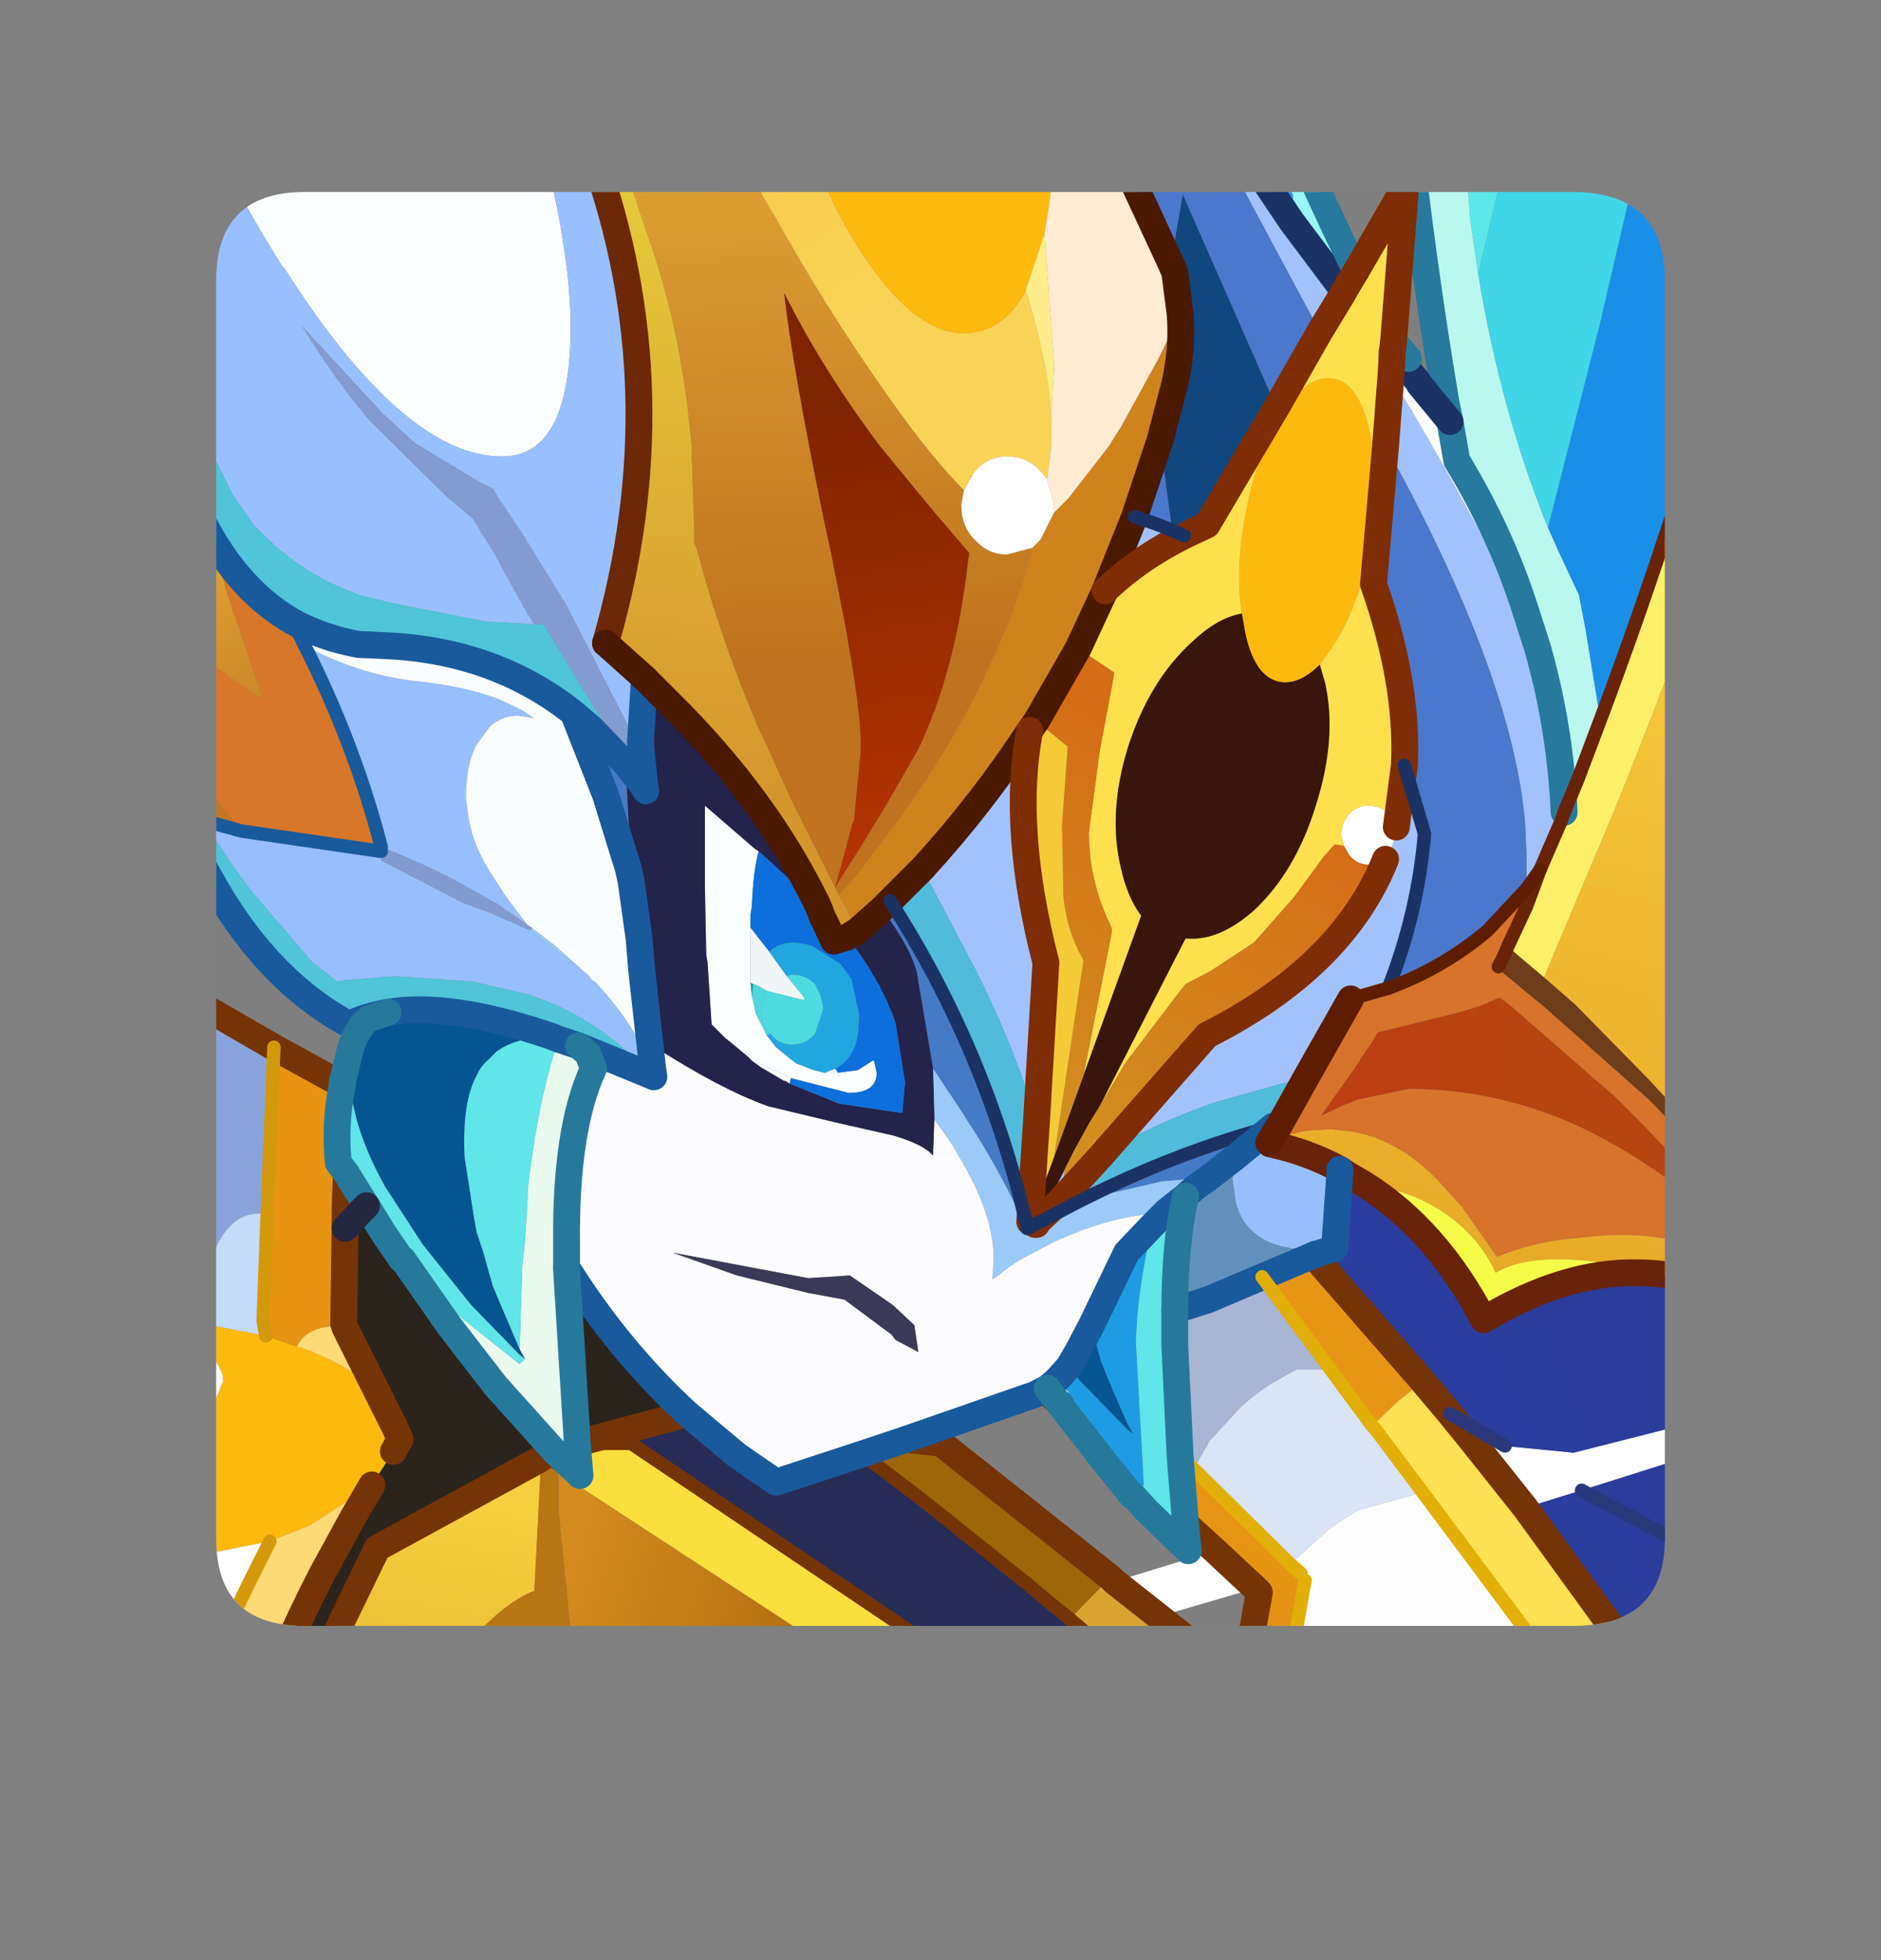 <?xml version="1.0" encoding="UTF-8" standalone="no"?>
<svg xmlns:ffdec="https://www.free-decompiler.com/flash" xmlns:xlink="http://www.w3.org/1999/xlink" ffdec:objectType="frame" height="73.0px" width="70.05px" xmlns="http://www.w3.org/2000/svg">
  <rect width="100%" height="100%" fill="#808080" stroke="none"/>
  <g transform="matrix(1.0, 0.0, 0.0, 1.0, 8.05, 7.15)">
    <clipPath id="clipPath0" transform="matrix(1.0, 0.0, 0.0, 1.0, 0.0, 0.0)">
      <path d="M50.5 0.0 Q53.95 0.0 53.95 3.3 L53.95 50.15 Q53.95 53.4 50.5 53.4 L3.3 53.4 Q0.0 53.4 0.0 50.15 L0.0 3.3 Q0.0 0.0 3.3 0.0 L50.5 0.0" fill="#000000" fill-rule="evenodd" stroke="none"/>
    </clipPath>
    <g clip-path="url(#clipPath0)">
      <use ffdec:characterId="2" height="73.0" transform="matrix(1.0, 0.0, 0.0, 1.0, -8.05, -7.15)" width="70.05" xlink:href="#shape1"/>
    </g>
    <use ffdec:characterId="3" height="53.4" transform="matrix(1.0, 0.0, 0.0, 1.0, 0.0, 0.0)" width="53.95" xlink:href="#shape2"/>
  </g>
  <defs>
    <g id="shape1" transform="matrix(1.0, 0.0, 0.0, 1.0, 8.05, 7.15)">
      <path d="M7.3 -6.65 L9.45 -6.65 10.95 -5.2 10.95 -5.15 9.2 -5.9 7.3 -6.65 M31.3 44.25 L31.75 43.75 32.15 44.25 33.95 46.1 34.15 46.25 33.95 45.9 33.4 44.65 32.95 43.55 32.6 42.3 32.6 42.2 33.9 39.5 34.85 38.5 Q34.4 40.6 34.3 41.95 L34.25 42.8 34.55 48.15 34.1 48.55 33.05 47.25 31.45 45.2 31.45 45.15 31.35 45.05 31.3 45.0 31.75 44.7 31.7 44.65 31.3 44.25 M-3.45 2.4 L-7.55 -5.85 -7.55 -6.65 -4.65 -6.65 -4.3 -5.1 -3.7 -2.0 -3.55 -0.9 -3.45 2.4" fill="#1d9de4" fill-rule="evenodd" stroke="none"/>
      <path d="M7.3 -6.65 L9.2 -5.9 10.95 -5.15 Q11.7 -3.65 12.35 -1.0 13.2 2.6 13.2 5.0 13.2 9.85 10.65 9.85 7.0 9.85 2.55 2.85 L2.45 2.75 Q-0.45 -1.9 -1.2 -4.7 L-1.45 -6.4 -1.4 -6.65 7.3 -6.65 M19.95 32.35 L19.85 32.25 19.8 32.2 19.2 31.7 18.95 31.5 18.45 31.0 18.3 28.7 18.25 28.4 18.2 25.85 18.2 24.1 18.2 22.85 20.05 24.45 20.2 24.55 Q20.0 25.3 19.95 26.6 L19.9 26.9 19.9 27.4 19.9 28.0 19.9 29.05 19.9 29.45 19.95 29.95 20.0 30.15 20.1 30.6 20.5 31.4 20.85 31.85 21.6 32.45 22.25 32.7 22.65 32.8 23.15 32.8 23.9 32.7 24.45 32.35 24.5 32.35 24.6 32.8 Q24.6 33.55 23.55 33.55 L21.4 33.0 20.35 32.5 20.1 32.4 19.95 32.35" fill="#fcffff" fill-rule="evenodd" stroke="none"/>
      <path d="M10.25 -6.65 L11.95 -6.65 12.5 -5.9 12.6 -4.95 12.6 -4.8 12.85 -4.35 12.25 -4.6 11.9 -4.75 11.4 -5.4 10.25 -6.65 M-7.55 -2.15 L-7.55 -5.85 -3.45 2.4 Q-3.2 4.65 -2.55 6.7 L-2.55 6.75 -2.6 6.65 -6.5 -0.25 -7.55 -2.15" fill="#baf7ef" fill-rule="evenodd" stroke="none"/>
      <path d="M12.5 -5.9 L12.4 -6.65 12.9 -6.65 12.7 -5.6 12.6 -4.95 12.5 -5.9" fill="#98f6f8" fill-rule="evenodd" stroke="none"/>
      <path d="M12.9 -6.65 L14.35 -6.65 14.3 -5.8 Q14.3 -4.75 14.65 -3.15 15.1 -1.2 16.05 1.55 17.35 5.2 17.7 9.4 L17.8 12.4 17.8 12.7 17.8 13.05 17.9 13.3 Q18.8 16.7 20.15 19.85 L21.45 22.7 23.05 25.9 23.2 26.2 23.9 27.5 23.5 27.75 23.0 27.9 22.7 27.25 22.55 26.95 22.5 26.8 22.4 26.55 Q20.45 22.55 16.85 19.0 L15.95 18.1 14.5 16.8 Q17.2 7.45 14.05 -1.35 L13.7 -2.3 12.85 -4.35 12.6 -4.8 12.6 -4.95 12.7 -5.6 12.9 -6.65" fill="url(#gradient0)" fill-rule="evenodd" stroke="none"/>
      <path d="M14.35 -6.65 L17.7 -6.65 18.35 -4.5 Q19.45 -1.25 20.8 0.9 22.65 4.2 24.6 7.0 26.35 9.55 27.65 10.9 L27.85 11.1 27.75 11.65 Q27.75 12.45 28.25 12.95 28.75 13.5 29.45 13.5 L30.4 13.25 Q29.8 15.6 28.7 17.85 27.55 20.4 25.4 23.4 L24.15 25.05 23.85 25.45 23.2 26.2 23.05 25.9 21.45 22.7 20.15 19.85 Q18.8 16.7 17.9 13.3 L17.8 13.05 17.8 12.7 17.8 12.4 17.7 9.4 Q17.35 5.2 16.05 1.55 15.1 -1.2 14.65 -3.15 14.3 -4.75 14.3 -5.8 L14.35 -6.65 M23.05 25.9 L23.55 25.1 24.0 24.4 25.0 22.75 26.15 20.75 Q27.55 17.8 28.0 13.75 L28.05 13.45 26.6 11.75 24.75 9.5 Q22.6 6.65 21.15 3.75 21.45 6.45 22.65 12.3 L22.9 13.45 23.4 16.0 Q24.0 19.3 24.0 20.45 L24.0 20.85 23.75 23.4 23.7 23.5 23.35 24.8 23.05 25.9" fill="url(#gradient1)" fill-rule="evenodd" stroke="none"/>
      <path d="M11.9 -4.75 L12.25 -4.6 12.85 -4.35 13.7 -2.3 14.05 -1.35 Q17.2 7.45 14.5 16.8 L15.95 18.1 15.8 20.5 15.85 21.05 15.3 19.8 13.05 15.4 11.45 12.8 10.65 11.6 10.6 11.55 10.3 11.05 9.8 10.8 7.4 9.35 6.2 8.25 3.2 5.0 Q4.5 7.1 5.75 8.55 L8.65 11.4 9.55 12.15 10.35 13.45 11.45 15.45 11.85 16.1 10.05 16.0 6.5 15.3 5.7 15.1 5.3 15.0 4.8 14.8 Q3.1 14.1 1.8 12.8 L1.4 12.4 0.6 11.25 -0.35 9.3 -0.65 8.25 -0.65 8.15 -0.8 7.6 -0.9 7.3 -1.95 3.25 -3.05 -1.0 -3.25 -2.0 -3.75 -4.1 -4.05 -5.2 -4.5 -6.65 -1.45 -6.65 -1.45 -6.4 -1.2 -4.7 Q-0.45 -1.9 2.45 2.75 L2.55 2.85 Q7.0 9.85 10.65 9.85 13.2 9.85 13.2 5.0 13.2 2.6 12.35 -1.0 11.7 -3.65 10.95 -5.15 L11.05 -5.1 11.75 -4.8 11.9 -4.75" fill="#99c1ff" fill-rule="evenodd" stroke="none"/>
      <path d="M10.95 -5.2 L9.45 -6.65 10.25 -6.65 11.4 -5.4 11.05 -5.1 10.95 -5.2" fill="#43d8e6" fill-rule="evenodd" stroke="none"/>
      <path d="M17.7 -6.65 L20.9 -6.65 21.2 -5.0 Q22.2 -0.35 24.3 2.65 26.4 5.65 28.35 5.2 29.5 4.95 30.15 3.65 31.05 6.6 31.1 8.5 L31.1 9.45 30.95 10.7 30.7 10.4 Q30.2 9.85 29.45 9.85 28.75 9.85 28.25 10.4 L27.85 11.1 27.65 10.9 Q26.35 9.55 24.6 7.0 22.65 4.2 20.8 0.9 19.45 -1.25 18.35 -4.5 L17.7 -6.65" fill="url(#gradient2)" fill-rule="evenodd" stroke="none"/>
      <path d="M20.9 -6.65 L30.7 -6.65 Q31.55 -2.25 30.9 1.2 L30.85 1.55 30.15 3.65 Q29.5 4.95 28.35 5.2 26.4 5.65 24.3 2.65 22.2 -0.35 21.2 -5.0 L20.9 -6.65 M61.5 9.0 L61.5 29.2 61.3 28.9 Q59.2 25.9 58.2 21.25 57.2 16.6 57.85 13.0 58.45 9.8 60.05 9.1 L60.45 8.95 61.5 9.0 M-7.55 51.3 L-7.55 42.25 -6.85 42.15 -4.8 42.0 -2.45 42.0 -0.45 42.15 1.85 42.6 3.0 43.0 3.2 43.05 Q5.1 43.75 6.0 44.7 L6.65 46.0 6.65 46.2 6.6 46.9 5.8 48.15 3.5 49.65 2.0 50.25 -3.05 51.25 -4.4 51.3 -4.6 51.3 -7.1 51.3 -7.55 51.3 M38.2 15.7 Q37.95 14.15 38.3 12.2 38.7 9.85 39.65 8.3 40.6 6.8 41.6 6.95 42.55 7.1 42.95 8.9 43.4 10.65 43.0 13.0 42.6 15.35 41.6 16.9 L41.1 17.6 Q40.35 18.35 39.65 18.25 38.65 18.1 38.3 16.3 L38.2 15.7 M0.25 44.1 L0.2 43.95 0.05 43.65 -0.05 43.5 Q-0.35 43.2 -0.8 43.2 -1.2 43.2 -1.5 43.5 L-1.6 43.7 -1.8 44.3 -1.5 45.05 -0.8 45.35 -0.6 45.35 Q-0.3 45.3 -0.05 45.05 L0.25 44.3 0.25 44.1" fill="#ffba0e" fill-rule="evenodd" stroke="none"/>
      <path d="M31.95 -5.1 L32.0 -6.65 33.35 -6.65 33.3 -2.1 31.95 -5.1 M36.9 -6.65 L38.15 -6.65 38.5 -5.8 Q40.95 -0.05 42.45 2.95 L42.0 3.7 41.55 3.1 40.05 1.1 40.1 0.55 40.1 0.5 40.1 0.1 39.95 -0.15 36.9 -6.65 M43.85 5.55 L44.4 6.2 44.15 6.35 43.8 5.95 43.85 5.55" fill="#9bf6f7" fill-rule="evenodd" stroke="none"/>
      <path d="M30.7 -6.65 L31.2 -6.65 31.95 -5.1 33.3 -2.1 33.95 -0.8 35.55 2.65 35.7 3.0 35.9 4.55 35.1 6.2 33.7 8.75 33.35 9.3 33.3 9.4 31.75 11.4 31.2 11.95 31.2 11.65 30.95 10.7 31.1 9.45 31.1 8.5 31.2 6.45 30.85 1.55 30.9 1.2 Q31.55 -2.25 30.7 -6.65" fill="#ffecd3" fill-rule="evenodd" stroke="none"/>
      <path d="M33.35 -6.65 L36.9 -6.65 39.95 -0.15 40.1 0.1 40.1 0.5 40.1 0.55 40.05 1.1 36.15 -4.7 35.9 -4.5 Q34.55 -3.3 33.95 -0.8 L33.3 -2.1 33.35 -6.65" fill="#3494ed" fill-rule="evenodd" stroke="none"/>
      <path d="M35.9 -4.5 L36.15 -4.7 40.05 1.1 41.55 3.1 41.95 3.8 41.1 5.2 35.9 -4.5 M43.55 9.45 L43.75 6.85 43.9 7.15 44.5 8.1 Q47.55 13.3 49.2 16.95 50.05 19.9 50.2 23.1 L50.1 23.4 49.6 24.55 49.3 25.25 48.8 25.95 48.8 24.7 48.75 23.55 Q48.3 18.05 43.55 9.45 M43.95 23.65 L44.25 21.35 45.0 23.9 Q44.75 26.85 43.65 29.65 L42.25 30.05 40.55 33.05 39.7 33.2 37.2 33.9 Q34.75 34.75 32.95 35.9 L36.9 31.4 Q41.95 28.85 43.55 24.85 L43.65 24.7 43.95 23.95 43.95 23.65 M31.25 37.1 L31.6 36.4 31.55 36.85 31.25 37.1 M35.6 12.6 L36.05 12.8 Q34.35 13.65 33.1 14.85 L34.2 12.1 Q34.9 12.3 35.6 12.6 M30.3 20.05 Q29.6 23.65 30.9 28.7 L30.55 34.6 Q29.7 31.75 28.25 28.9 L26.3 25.2 Q28.5 22.8 30.3 20.05" fill="#a3c3ff" fill-rule="evenodd" stroke="none"/>
      <path d="M33.95 -0.8 Q34.55 -3.3 35.9 -4.5 L41.1 5.2 39.5 8.0 39.3 7.6 36.0 0.1 35.55 2.65 33.95 -0.8 M43.55 9.45 Q48.3 18.05 48.75 23.55 L48.8 24.7 48.8 25.95 47.35 27.5 Q45.7 28.9 43.65 29.65 44.75 26.85 45.0 23.9 L44.25 21.35 Q44.4 18.3 43.1 14.6 L43.55 9.45 M34.2 12.1 L35.15 9.25 35.6 12.6 Q34.9 12.3 34.2 12.1" fill="#4b78cd" fill-rule="evenodd" stroke="none"/>
      <path d="M45.95 8.55 L45.8 7.85 Q44.9 2.5 44.3 -3.05 L44.1 -4.7 44.1 -4.75 44.15 -4.75 45.05 -6.65 46.15 -6.65 46.7 1.0 47.0 3.05 Q47.85 8.2 49.6 12.5 L50.0 13.4 50.75 15.0 51.0 16.3 51.55 19.65 50.7 21.9 50.2 23.1 Q50.05 19.9 49.2 16.95 L48.8 15.7 Q47.85 12.7 46.2 10.0 L45.95 8.55 M50.95 -6.65 L52.7 -6.65 Q55.95 -0.9 59.45 4.1 L57.25 1.65 56.85 3.25 53.3 -2.7 50.95 -6.65" fill="#bbf8f0" fill-rule="evenodd" stroke="none"/>
      <path d="M44.1 -4.75 L43.95 -6.65 45.05 -6.65 44.15 -4.75 44.1 -4.75" fill="#f3fef8" fill-rule="evenodd" stroke="none"/>
      <path d="M46.15 -6.65 L49.3 -6.65 47.0 3.05 46.7 1.0 46.15 -6.65" fill="#5ce8e9" fill-rule="evenodd" stroke="none"/>
      <path d="M49.3 -6.65 L50.95 -6.65 53.3 -2.7 51.55 4.85 49.6 12.5 Q47.85 8.2 47.0 3.05 L49.3 -6.65" fill="#40d7e8" fill-rule="evenodd" stroke="none"/>
      <path d="M6.4 30.55 Q5.55 30.7 4.95 31.0 0.95 28.85 -1.4 23.1 L-0.8 23.3 -0.5 23.4 0.6 25.05 1.25 25.95 3.3 28.35 3.55 28.65 4.5 29.4 4.8 29.35 6.65 29.2 9.55 29.4 11.7 29.9 12.35 30.15 Q14.45 31.0 16.3 32.95 L13.5 31.8 12.75 31.55 12.5 31.45 Q8.7 30.15 6.4 30.55 M-3.05 -1.0 L-1.95 3.25 -0.9 7.3 -0.8 7.6 -0.65 8.15 -0.65 8.25 -0.35 9.3 0.6 11.25 1.4 12.4 1.8 12.8 Q3.1 14.1 4.8 14.8 L5.3 15.0 5.7 15.1 6.5 15.3 10.05 16.0 11.85 16.1 12.2 16.1 12.25 16.2 15.25 21.1 15.35 21.25 15.85 22.05 15.25 21.3 13.95 19.95 13.3 19.4 Q10.4 17.1 6.4 16.9 L5.3 16.85 Q3.95 16.6 2.85 16.0 0.6 14.7 -0.75 11.75 L-1.2 10.7 -1.65 9.4 -1.8 8.9 -1.85 8.65 -1.95 8.3 -2.0 8.2 -2.55 6.75 -2.55 6.7 Q-3.2 4.65 -3.45 2.4 L-3.55 -0.9 -3.05 -1.0" fill="#50c5d9" fill-rule="evenodd" stroke="none"/>
      <path d="M-2.6 6.65 L-2.55 6.75 -2.0 8.2 -2.55 7.85 Q-3.15 7.5 -3.7 7.25 L-7.55 5.25 -7.55 3.15 -2.6 6.65" fill="#feefc6" fill-rule="evenodd" stroke="none"/>
      <path d="M2.85 16.0 L3.3 16.9 Q5.15 20.55 6.15 24.4 5.7 24.5 6.1 24.55 L0.95 23.8 -4.05 17.65 -6.7 13.5 -7.55 12.1 -7.55 11.4 -6.15 12.65 -4.45 14.1 Q-0.75 17.3 1.75 18.9 L0.35 14.8 0.3 14.55 -0.75 11.75 Q0.6 14.7 2.85 16.0 M-1.65 9.4 L-1.2 10.7 -2.0 9.1 -1.65 9.4" fill="#d97629" fill-rule="evenodd" stroke="none"/>
      <path d="M-0.75 11.75 L0.3 14.55 0.35 14.8 1.75 18.9 Q-0.75 17.3 -4.45 14.1 L-6.15 12.65 -7.55 11.4 -7.55 5.25 -3.7 7.25 Q-3.15 7.5 -2.55 7.85 L-2.0 8.2 -1.95 8.3 -1.85 8.65 -1.8 8.9 -1.65 9.4 -2.0 9.1 -1.2 10.7 -0.75 11.75 M-7.55 12.1 L-6.7 13.5 -4.05 17.65 0.95 23.8 -0.5 23.4 -0.6 23.2 Q-0.8 22.9 -1.2 22.8 L-7.5 14.7 -7.55 14.65 -7.55 12.1" fill="url(#gradient3)" fill-rule="evenodd" stroke="none"/>
      <path d="M51.2 65.35 L48.5 65.35 49.1 61.7 49.2 61.1 50.05 61.5 51.8 62.2 51.3 64.8 51.2 65.35 M-7.55 30.3 L-7.55 23.05 -6.95 23.9 -6.9 24.15 -6.9 24.2 -5.75 30.35 Q-6.15 30.0 -6.7 30.0 -7.2 30.0 -7.55 30.3 M38.95 40.4 L40.85 39.6 44.9 44.25 44.5 44.65 44.05 45.0 43.05 45.95 41.5 43.85 38.95 40.4 M36.4 47.55 L40.0 51.1 40.4 51.45 40.45 51.5 40.55 51.7 39.65 56.85 39.45 56.5 39.15 56.25 38.2 55.5 38.35 54.7 38.45 54.35 38.85 52.15 38.7 52.0 37.2 50.6 36.1 49.6 35.9 47.1 36.4 47.55 M30.85 44.6 L30.95 44.55 31.3 45.0 31.35 45.05 31.45 45.15 30.85 44.6" fill="url(#gradient4)" fill-rule="evenodd" stroke="none"/>
      <path d="M1.0 65.35 L-2.8 65.35 -3.05 64.7 -4.05 62.1 -2.25 62.55 -1.35 62.65 -0.1 62.45 1.0 65.35 M-4.9 65.35 L-7.55 65.35 -7.55 60.7 -6.6 61.1 -5.25 64.55 -4.9 65.35 M-7.55 38.15 L-7.55 35.6 -6.3 33.0 Q-5.95 32.9 -5.65 32.6 -5.25 32.15 -5.25 31.5 -5.25 30.9 -5.65 30.45 L-5.75 30.35 -6.9 24.2 -6.9 24.15 -6.95 23.9 -4.05 28.25 -3.5 28.6 -2.9 36.75 -3.55 36.15 Q-4.0 35.85 -4.7 35.85 -5.3 35.85 -6.0 36.3 L-6.3 36.5 -6.55 36.65 -6.65 36.7 -7.0 37.0 -7.55 38.15 M-1.05 30.0 L2.15 31.85 1.9 38.1 1.85 38.1 1.7 38.1 1.65 38.05 1.55 38.05 Q0.1 38.05 -0.55 40.95 L-1.05 30.0" fill="#8aa5de" fill-rule="evenodd" stroke="none"/>
      <path d="M4.2 65.35 L1.0 65.35 -0.1 62.45 -0.3 61.95 0.4 62.3 0.45 62.35 0.65 62.4 1.55 62.8 2.2 63.05 2.7 63.15 4.15 65.25 4.2 65.35 M-2.8 65.35 L-4.9 65.35 -5.25 64.55 Q-4.6 64.95 -3.85 64.95 L-3.65 64.95 -3.55 64.95 -3.2 64.8 -3.05 64.7 -2.8 65.35 M-3.5 28.6 L-1.05 30.0 -0.55 40.95 -0.45 42.15 -2.45 42.0 -2.9 36.75 -3.5 28.6 M2.15 31.85 L4.7 33.25 Q4.4 34.7 4.55 36.15 L4.85 36.55 4.8 37.85 4.8 38.6 4.75 42.15 4.4 42.25 Q3.4 42.25 3.0 43.0 L1.85 42.6 1.75 42.05 1.9 38.1 2.15 31.85" fill="#e89513" fill-rule="evenodd" stroke="none"/>
      <path d="M61.5 40.8 L61.5 44.3 60.75 43.8 Q60.25 43.3 60.25 42.5 60.25 41.75 60.75 41.25 L61.5 40.8 M42.15 65.35 L41.95 65.35 42.05 65.2 42.15 65.35 M28.05 65.35 L26.2 65.35 26.1 64.6 28.05 65.35 M-7.55 52.05 L-7.55 51.3 -7.1 51.3 -7.55 52.05 M-7.55 42.25 L-7.55 41.9 -6.85 42.15 -7.55 42.25 M-7.55 32.75 L-7.55 30.3 Q-7.2 30.0 -6.7 30.0 -6.15 30.0 -5.75 30.35 L-5.65 30.45 Q-5.25 30.9 -5.25 31.5 -5.25 32.15 -5.65 32.6 -5.95 32.9 -6.3 33.0 L-6.7 33.05 Q-7.2 33.05 -7.55 32.75 M30.4 13.25 L29.45 13.5 Q28.75 13.5 28.25 12.95 27.75 12.45 27.75 11.65 L27.85 11.1 28.25 10.4 Q28.75 9.85 29.45 9.85 30.2 9.85 30.7 10.4 L30.95 10.7 31.2 11.65 31.2 11.95 30.7 12.95 30.4 13.25 M60.4 44.45 L61.05 45.3 54.65 47.15 50.85 48.35 48.75 49.0 46.8 46.55 48.0 46.7 50.55 46.95 60.4 44.45 M42.0 24.35 L41.9 23.95 Q41.9 23.5 42.2 23.15 42.5 22.85 42.9 22.85 43.35 22.85 43.65 23.15 L43.95 23.65 43.95 23.95 43.65 24.7 43.55 24.85 42.9 25.05 Q42.5 25.05 42.2 24.7 L42.0 24.35 M30.15 44.9 L30.45 44.8 30.85 44.6 31.45 45.15 31.45 45.2 30.15 44.9 M5.4 37.95 L4.8 38.6 4.8 37.85 5.4 37.95 M0.25 44.1 L0.25 44.3 -0.05 45.05 Q-0.3 45.3 -0.6 45.35 L-0.8 45.35 -1.5 45.05 -1.8 44.3 -1.6 43.7 -1.5 43.5 Q-1.2 43.2 -0.8 43.2 -0.35 43.2 -0.05 43.5 L0.05 43.65 0.2 43.95 0.25 44.1 M38.7 52.0 L35.1 53.05 33.45 51.75 37.2 50.6 38.7 52.0 M2.0 50.25 L1.25 51.75 -0.8 55.95 -1.35 57.1 -1.35 57.2 -5.55 55.1 -3.05 51.25 2.0 50.25" fill="#ffffff" fill-rule="evenodd" stroke="none"/>
      <path d="M-7.55 58.7 L-7.55 52.05 -7.1 51.3 -4.6 51.3 -6.4 53.95 -6.45 54.65 -6.55 55.45 -4.05 62.1 -3.05 64.7 -3.2 64.8 -3.55 64.95 -3.65 64.95 -3.85 64.95 Q-4.6 64.95 -5.25 64.55 L-6.6 61.1 -7.55 58.7 M-7.55 35.6 L-7.55 32.75 Q-7.2 33.05 -6.7 33.05 L-6.3 33.0 -7.55 35.6 M4.8 42.3 L6.0 44.7 Q5.1 43.75 3.2 43.05 L3.0 43.0 Q3.4 42.25 4.4 42.25 L4.8 42.3 M6.65 46.0 L6.85 46.45 6.6 46.9 6.65 46.2 6.65 46.0 M5.8 48.15 L5.1 49.35 3.95 51.45 Q2.35 54.55 1.35 57.45 L1.35 57.95 1.45 60.85 1.8 61.55 1.9 61.8 2.05 62.05 2.7 63.15 2.2 63.05 1.55 62.8 0.65 62.4 0.45 62.35 0.4 62.3 -0.3 61.95 -1.15 59.65 -1.35 57.2 -1.35 57.1 -0.8 55.95 1.25 51.75 2.0 50.25 3.5 49.65 5.8 48.15" fill="#ffdb76" fill-rule="evenodd" stroke="none"/>
      <path d="M-7.55 60.7 L-7.55 58.7 -6.6 61.1 -7.55 60.7 M-7.55 41.9 L-7.55 38.15 -7.0 37.0 -6.65 36.7 -6.55 36.65 -6.3 36.5 -6.0 36.3 Q-5.3 35.85 -4.7 35.85 -4.0 35.85 -3.55 36.15 L-2.9 36.75 -2.45 42.0 -4.8 42.0 -6.85 42.15 -7.55 41.9 M-0.55 40.95 Q0.1 38.05 1.55 38.05 L1.65 38.05 1.7 38.1 1.85 38.1 1.9 38.1 1.75 42.05 1.85 42.6 -0.45 42.15 -0.55 40.95 M-3.05 51.25 L-5.55 55.1 -1.35 57.2 -1.15 59.65 -0.3 61.95 -0.1 62.45 -1.35 62.65 -2.25 62.55 -4.05 62.1 -6.55 55.45 -6.2 54.8 -6.45 54.65 -6.4 53.95 -4.6 51.3 -4.4 51.3 -3.05 51.25" fill="#c5dcfa" fill-rule="evenodd" stroke="none"/>
      <path d="M-6.45 54.65 L-6.2 54.8 -6.55 55.45 -6.45 54.65" fill="url(#gradient5)" fill-rule="evenodd" stroke="none"/>
      <path d="M59.45 4.1 L61.5 6.5 61.5 9.0 60.45 8.95 60.05 9.1 58.55 4.95 58.3 5.75 58.2 6.1 Q55.4 14.85 52.0 23.2 L49.45 29.25 48.15 28.15 48.1 28.1 48.8 26.6 49.3 25.25 49.6 24.55 50.1 23.4 50.2 23.1 50.7 21.9 51.55 19.65 Q54.5 11.8 56.85 3.25 L57.25 1.65 59.45 4.1" fill="#fef168" fill-rule="evenodd" stroke="none"/>
      <path d="M61.5 29.2 L61.5 40.8 60.75 41.25 Q60.25 41.75 60.25 42.5 60.25 43.3 60.75 43.8 L61.5 44.3 61.5 46.0 61.45 45.9 61.05 45.3 60.4 44.45 Q57.05 40.25 52.9 40.25 51.8 39.75 49.9 39.75 48.5 39.75 47.65 40.25 47.0 38.85 45.7 38.0 44.45 37.15 42.75 36.95 L42.15 36.6 41.85 36.4 Q40.65 35.75 39.25 35.45 39.9 35.05 40.7 34.95 L41.5 34.9 41.95 34.95 Q43.8 35.1 45.45 36.75 L46.4 37.8 47.7 39.65 Q48.95 39.15 50.2 39.0 L51.2 38.9 Q53.9 38.6 56.2 39.7 58.4 40.7 60.25 42.95 L58.65 39.95 58.6 39.9 56.8 37.35 58.7 39.8 55.9 36.0 55.55 35.55 53.95 33.7 53.3 33.0 50.6 30.25 49.45 29.25 52.0 23.2 Q55.4 14.85 58.2 6.1 L58.3 5.75 58.55 4.95 60.05 9.1 Q58.45 9.8 57.85 13.0 57.2 16.6 58.2 21.25 59.2 25.9 61.3 28.9 L61.5 29.2" fill="url(#gradient6)" fill-rule="evenodd" stroke="none"/>
      <path d="M42.45 2.95 L44.3 -0.25 43.85 5.55 43.8 5.95 43.75 6.85 43.55 9.45 43.1 14.6 Q44.4 18.3 44.25 21.35 L43.95 23.65 43.65 23.15 Q43.35 22.85 42.9 22.85 42.5 22.85 42.2 23.15 41.9 23.5 41.9 23.95 L42.0 24.35 41.65 24.3 41.25 24.75 40.15 26.25 38.65 27.95 37.05 29.0 36.1 29.5 35.9 29.75 33.85 32.45 32.9 34.05 36.1 27.8 36.15 27.8 Q37.35 27.9 38.65 26.75 40.2 25.3 40.95 22.85 41.75 20.35 41.3 18.3 L41.1 17.6 41.6 16.9 Q42.6 15.35 43.0 13.0 43.4 10.65 42.95 8.9 42.55 7.1 41.6 6.95 40.6 6.8 39.65 8.3 38.7 9.85 38.3 12.2 37.95 14.15 38.2 15.7 37.3 15.85 36.35 16.75 34.75 18.2 33.95 20.7 33.2 23.15 33.7 25.2 33.95 26.3 34.45 26.95 L32.3 32.9 33.35 27.6 33.35 27.4 Q32.5 25.7 32.5 23.85 L32.9 20.85 33.45 17.9 32.1 17.0 33.1 14.85 Q34.35 13.65 36.05 12.8 L36.9 12.4 39.5 8.0 41.1 5.2 41.95 3.8 42.0 3.7 42.45 2.95" fill="#ffe14e" fill-rule="evenodd" stroke="none"/>
      <path d="M44.15 6.35 L44.2 6.4 44.75 7.05 44.8 7.15 45.95 8.55 46.2 10.0 Q47.85 12.7 48.8 15.7 L49.2 16.95 Q47.55 13.3 44.5 8.1 L43.9 7.15 43.75 6.85 43.8 5.95 44.15 6.35 M42.0 3.7 L41.95 3.8 41.55 3.1 42.0 3.7" fill="#feffff" fill-rule="evenodd" stroke="none"/>
      <path d="M51.55 19.65 L51.0 16.3 50.75 15.0 50.0 13.4 49.6 12.5 51.55 4.85 53.3 -2.7 56.85 3.25 Q54.5 11.8 51.55 19.65" fill="#1990e8" fill-rule="evenodd" stroke="none"/>
      <path d="M38.2 15.7 L38.3 16.3 Q38.65 18.1 39.65 18.25 40.35 18.35 41.1 17.6 L41.3 18.3 Q41.75 20.35 40.95 22.85 40.2 25.3 38.65 26.75 37.35 27.9 36.15 27.8 L36.1 27.8 32.9 34.05 32.5 34.7 31.95 35.7 31.6 36.4 31.25 37.1 30.55 38.45 30.5 38.45 30.3 38.35 31.2 35.95 32.3 32.9 34.45 26.95 Q33.95 26.3 33.7 25.2 33.2 23.15 33.95 20.7 34.75 18.2 36.35 16.75 37.3 15.85 38.2 15.7" fill="#3a150c" fill-rule="evenodd" stroke="none"/>
      <path d="M32.9 34.05 L33.85 32.45 35.9 29.75 36.1 29.5 37.05 29.0 38.65 27.95 40.15 26.25 41.25 24.75 41.65 24.3 42.0 24.35 42.2 24.7 Q42.5 25.05 42.9 25.05 L43.55 24.85 Q41.95 28.85 36.9 31.4 L32.95 35.9 31.35 37.65 31.55 36.85 31.6 36.4 31.95 35.7 32.5 34.7 32.9 34.05 M32.3 32.9 L31.2 35.95 32.3 28.6 Q31.7 27.6 31.55 26.25 L31.5 23.55 31.7 20.8 31.7 20.65 30.55 19.7 32.1 17.0 33.45 17.9 32.9 20.85 32.5 23.85 Q32.5 25.7 33.35 27.4 L33.35 27.6 32.3 32.9" fill="url(#gradient7)" fill-rule="evenodd" stroke="none"/>
      <path d="M49.45 29.25 L50.6 30.25 53.3 33.0 53.95 33.7 55.55 35.55 55.9 36.0 58.7 39.8 56.8 37.35 53.35 33.8 52.9 33.4 49.4 30.3 49.15 30.1 47.7 28.9 47.75 28.85 48.0 28.35 48.1 28.1 48.15 28.15 49.45 29.25" fill="#703d1a" fill-rule="evenodd" stroke="none"/>
      <path d="M56.8 37.35 L58.6 39.9 58.65 39.95 60.25 42.95 Q58.4 40.7 56.2 39.7 53.9 38.6 51.2 38.9 L50.2 39.0 Q48.95 39.15 47.7 39.65 L46.4 37.8 45.45 36.75 Q43.8 35.1 41.95 34.95 L41.5 34.9 40.7 34.95 Q39.9 35.05 39.25 35.45 L39.2 35.4 39.6 34.75 40.55 33.05 42.25 30.05 43.65 29.65 Q45.7 28.9 47.35 27.5 L48.8 25.95 49.3 25.25 48.8 26.6 48.1 28.1 48.0 28.35 47.75 28.85 47.7 28.9 49.15 30.1 49.4 30.3 52.9 33.4 53.35 33.8 56.8 37.35 M46.3 30.55 L43.25 31.3 43.05 31.65 42.25 32.85 41.25 34.25 41.15 34.4 42.0 34.0 42.5 33.8 44.4 33.4 Q47.65 33.4 50.65 34.75 53.5 36.05 56.8 38.95 55.0 36.55 52.1 33.7 L48.2 30.3 47.8 30.0 47.1 30.3 46.3 30.55" fill="url(#gradient8)" fill-rule="evenodd" stroke="none"/>
      <path d="M46.3 30.55 L47.1 30.3 47.8 30.0 48.2 30.3 52.1 33.7 Q55.0 36.55 56.8 38.95 53.5 36.05 50.65 34.75 47.65 33.4 44.4 33.4 L42.5 33.8 42.0 34.0 41.15 34.4 41.25 34.25 42.25 32.85 43.05 31.65 43.25 31.3 46.3 30.55" fill="url(#gradient9)" fill-rule="evenodd" stroke="none"/>
      <path d="M41.85 36.4 L42.15 36.6 41.85 36.5 41.85 36.4" fill="#2d5fd5" fill-rule="evenodd" stroke="none"/>
      <path d="M39.25 35.45 Q40.65 35.75 41.85 36.4 L41.85 36.5 41.65 39.35 41.45 39.4 40.9 39.4 40.65 39.4 Q38.3 39.3 37.95 37.5 L37.85 36.75 37.95 35.95 39.35 34.8 39.6 34.75 39.2 35.4 39.25 35.45 M0.95 23.8 L6.1 24.55 6.15 24.55 6.15 24.6 6.15 24.9 9.25 26.5 10.1 26.8 11.7 27.5 11.85 27.6 13.6 28.95 13.9 29.2 13.95 29.3 14.15 29.45 Q15.5 30.9 16.25 32.6 L16.3 32.95 Q14.45 31.0 12.35 30.15 L11.7 29.9 9.55 29.4 6.65 29.2 4.8 29.35 4.5 29.4 3.55 28.65 3.3 28.35 1.25 25.95 0.6 25.05 -0.5 23.4 0.95 23.8 M6.15 24.4 Q5.15 20.55 3.3 16.9 5.3 17.95 7.3 18.2 9.3 18.4 10.55 18.9 L11.4 19.3 11.85 19.6 11.25 19.5 Q10.65 19.5 10.2 19.9 L9.65 20.65 Q9.3 21.45 9.3 22.55 L9.4 23.3 Q9.55 24.3 10.25 25.4 L10.8 26.25 11.6 27.3 10.45 26.5 10.35 26.45 9.2 25.8 Q7.85 25.05 6.15 24.4" fill="#98c0fe" fill-rule="evenodd" stroke="none"/>
      <path d="M61.5 46.0 L61.5 52.6 60.65 53.4 56.15 51.15 52.05 49.0 50.85 48.35 52.05 49.0 56.15 51.15 60.65 53.4 Q58.5 55.35 56.4 57.9 L52.85 55.15 52.85 54.65 48.75 49.0 50.85 48.35 54.65 47.15 61.05 45.3 61.45 45.9 61.5 46.0 M61.5 59.7 L61.5 61.65 60.3 60.75 61.5 59.7 M42.15 36.6 L42.75 36.95 Q45.45 38.65 47.2 42.0 50.2 40.2 52.9 40.25 57.05 40.25 60.4 44.45 L50.55 46.95 48.0 46.7 46.8 46.55 45.95 45.5 44.9 44.25 40.85 39.6 40.95 39.55 41.0 39.55 40.9 39.4 41.45 39.4 41.65 39.35 41.85 36.5 42.15 36.6 M41.45 39.4 L41.0 39.55 41.45 39.4 M45.95 45.5 L48.0 46.7 45.95 45.5" fill="url(#gradient10)" fill-rule="evenodd" stroke="none"/>
      <path d="M42.75 36.95 Q44.45 37.15 45.7 38.0 47.0 38.85 47.65 40.25 48.5 39.75 49.9 39.75 51.8 39.75 52.9 40.25 50.2 40.2 47.2 42.0 45.45 38.65 42.75 36.95" fill="#f7fc48" fill-rule="evenodd" stroke="none"/>
      <path d="M37.95 35.95 L37.85 36.75 37.95 37.5 Q38.3 39.3 40.65 39.4 L40.9 39.4 40.95 39.55 40.85 39.6 38.95 40.4 36.95 41.25 35.7 41.65 Q35.7 39.15 36.1 37.4 36.45 37.05 36.85 36.8 L37.95 35.95" fill="#6291bd" fill-rule="evenodd" stroke="none"/>
      <path d="M40.95 39.55 L40.9 39.4 41.0 39.55 40.95 39.55" fill="#97bffd" fill-rule="evenodd" stroke="none"/>
      <path d="M44.95 48.45 L43.15 46.05 43.05 45.95 44.05 45.0 44.5 44.65 44.9 44.25 45.95 45.5 46.8 46.55 48.75 49.0 52.85 54.65 52.85 55.15 52.85 56.65 51.8 62.2 50.05 61.5 49.2 61.1 49.85 57.05 49.85 54.95 49.65 54.75 44.95 48.45" fill="#fee253" fill-rule="evenodd" stroke="none"/>
      <path d="M43.05 45.95 L43.15 46.05 44.95 48.45 44.85 48.45 42.5 49.1 41.5 49.75 40.0 51.1 36.4 47.55 37.0 46.5 37.1 46.4 38.15 45.25 Q38.65 44.8 39.25 44.4 L39.95 44.0 40.25 43.85 41.5 43.85 43.05 45.95" fill="#dae5f8" fill-rule="evenodd" stroke="none"/>
      <path d="M44.95 48.45 L49.65 54.75 49.85 54.95 49.85 57.05 49.2 61.1 49.1 61.7 47.85 61.85 Q46.15 61.85 44.4 61.05 L42.15 59.7 40.4 58.1 39.65 56.85 40.55 51.7 40.45 51.5 40.4 51.45 40.0 51.1 41.5 49.75 42.5 49.1 44.85 48.45 44.95 48.45" fill="#fefefe" fill-rule="evenodd" stroke="none"/>
      <path d="M35.55 2.65 L36.0 0.1 39.3 7.6 39.5 8.0 36.9 12.4 36.05 12.8 35.6 12.6 35.15 9.25 35.7 7.15 Q36.0 5.8 35.9 4.55 L35.7 3.0 35.55 2.65" fill="#104780" fill-rule="evenodd" stroke="none"/>
      <path d="M23.2 26.2 L23.85 25.45 24.15 25.05 25.4 23.4 Q27.55 20.4 28.7 17.85 29.8 15.6 30.4 13.25 L30.7 12.95 31.2 11.95 31.75 11.4 33.3 9.4 33.35 9.3 33.7 8.75 35.1 6.2 35.9 4.55 Q36.0 5.8 35.7 7.15 L35.15 9.25 34.2 12.1 33.1 14.85 32.1 17.0 30.55 19.7 30.3 20.05 Q28.5 22.8 26.3 25.2 L25.1 26.4 24.8 26.7 23.9 27.5 23.2 26.2" fill="#cf841d" fill-rule="evenodd" stroke="none"/>
      <path d="M30.15 3.65 L30.85 1.55 31.2 6.45 31.1 8.5 Q31.05 6.6 30.15 3.65" fill="#ffee8b" fill-rule="evenodd" stroke="none"/>
      <path d="M23.05 25.9 L23.35 24.8 23.7 23.5 23.75 23.4 24.0 20.85 24.0 20.45 Q24.0 19.3 23.4 16.0 L22.9 13.45 22.65 12.3 Q21.45 6.45 21.15 3.75 22.6 6.65 24.75 9.5 L26.6 11.75 28.05 13.45 28.0 13.75 Q27.55 17.8 26.15 20.75 L25.0 22.75 24.0 24.4 23.55 25.1 23.05 25.9" fill="url(#gradient11)" fill-rule="evenodd" stroke="none"/>
      <path d="M31.2 35.95 L30.3 38.35 30.55 34.6 30.9 28.7 Q29.6 23.65 30.3 20.05 L30.55 19.7 31.7 20.65 31.7 20.8 31.5 23.55 31.55 26.25 Q31.7 27.6 32.3 28.6 L31.2 35.95" fill="#f5cc36" fill-rule="evenodd" stroke="none"/>
      <path d="M11.85 16.1 L11.45 15.45 10.35 13.45 9.55 12.15 8.65 11.4 5.75 8.55 Q4.5 7.1 3.2 5.0 L6.2 8.25 7.4 9.35 9.8 10.8 10.3 11.05 10.6 11.55 10.65 11.6 11.45 12.8 13.05 15.4 15.3 19.8 15.85 21.05 15.95 22.0 15.85 22.05 15.35 21.25 15.25 21.1 12.25 16.2 12.2 16.1 11.85 16.1" fill="#839cd2" fill-rule="evenodd" stroke="none"/>
      <path d="M2.85 16.0 Q3.95 16.6 5.3 16.85 L6.4 16.9 Q10.4 17.1 13.3 19.4 L14.5 22.45 15.35 25.2 15.45 25.65 15.75 27.8 15.85 29.0 16.25 32.6 Q15.5 30.9 14.15 29.45 L13.95 29.3 13.9 29.2 13.6 28.95 12.6 28.05 11.75 27.4 11.6 27.3 10.8 26.25 10.25 25.4 Q9.55 24.3 9.4 23.3 L9.3 22.55 Q9.3 21.45 9.65 20.65 L10.2 19.9 Q10.65 19.5 11.25 19.5 L11.85 19.6 11.4 19.3 10.55 18.9 Q9.3 18.4 7.3 18.2 5.3 17.95 3.3 16.9 L2.85 16.0" fill="#fbfefe" fill-rule="evenodd" stroke="none"/>
      <path d="M11.6 27.3 L11.75 27.4 11.75 27.45 11.7 27.5 10.1 26.8 9.25 26.5 6.15 24.9 6.15 24.6 6.15 24.55 6.15 24.4 Q7.85 25.05 9.2 25.8 L10.35 26.45 10.45 26.5 11.6 27.3" fill="#829bd1" fill-rule="evenodd" stroke="none"/>
      <path d="M37.95 35.95 L36.85 36.8 36.25 36.75 35.2 36.85 33.25 37.3 31.9 37.85 30.9 38.25 30.85 38.25 30.8 38.3 Q35.05 35.95 39.35 34.8 L37.95 35.95 M13.3 19.4 L13.95 19.95 15.25 21.3 15.45 25.2 15.35 25.2 14.5 22.45 13.3 19.4 M26.7 32.65 L26.1 29.1 Q25.9 28.2 24.8 26.7 L25.1 26.4 Q28.7 32.0 30.2 38.55 L30.15 38.55 Q29.15 36.35 27.95 34.55 L27.8 34.3 26.7 32.65" fill="#457ac8" fill-rule="evenodd" stroke="none"/>
      <path d="M15.85 21.05 L15.8 20.5 15.95 18.1 16.85 19.0 Q20.45 22.55 22.4 26.55 L20.2 24.55 20.05 24.45 18.2 22.85 18.2 24.1 18.2 25.85 18.25 28.4 18.3 28.7 18.45 31.0 18.95 31.5 19.2 31.7 19.8 32.2 19.85 32.25 19.95 32.35 20.3 32.6 21.15 33.1 21.2 33.1 21.35 33.2 23.2 33.95 25.55 34.3 25.65 33.15 25.3 30.95 Q24.75 29.35 23.5 27.75 L23.9 27.5 24.8 26.7 Q25.9 28.2 26.1 29.1 L26.7 32.65 26.75 34.4 26.75 34.55 26.7 35.9 Q26.4 35.5 25.25 35.15 L23.05 34.65 20.55 34.05 Q18.75 33.4 16.35 31.85 L15.95 29.85 15.9 29.3 15.85 29.0 15.75 27.8 15.45 25.65 15.45 25.2 15.25 21.3 15.85 22.05 15.95 22.0 16.0 22.3 15.85 22.05 16.0 22.3 15.95 22.0 15.85 21.05" fill="#23234c" fill-rule="evenodd" stroke="none"/>
      <path d="M21.4 33.0 L23.55 33.55 Q24.6 33.55 24.6 32.8 L24.5 32.35 24.45 32.35 23.9 32.7 23.15 32.8 23.05 32.65 Q23.75 32.3 23.9 31.35 L23.95 30.65 23.65 29.3 23.25 28.75 22.15 28.05 21.55 27.95 Q20.95 27.95 20.6 28.3 L19.9 27.4 19.9 26.9 19.95 26.6 Q20.0 25.3 20.2 24.55 L22.4 26.55 22.5 26.8 22.55 26.95 22.7 27.25 23.0 27.9 23.5 27.75 Q24.75 29.35 25.3 30.95 L25.65 33.15 25.55 34.3 23.2 33.95 21.35 33.2 21.4 33.0" fill="#0d6fdc" fill-rule="evenodd" stroke="none"/>
      <path d="M36.85 36.8 Q36.45 37.05 36.1 37.4 L35.4 37.95 35.35 38.0 34.95 38.05 Q33.5 38.15 31.9 38.8 L31.2 39.1 30.55 39.45 Q29.7 39.85 29.2 40.3 L28.9 40.5 28.95 39.85 28.95 39.7 Q28.95 38.05 27.65 35.9 L27.45 35.55 27.15 35.1 26.75 34.55 26.75 34.4 26.7 32.65 27.8 34.3 27.95 34.55 Q29.15 36.35 30.15 38.55 L30.2 38.55 30.2 38.6 30.5 38.45 30.55 38.45 30.55 38.4 30.8 38.3 30.85 38.25 30.9 38.25 31.9 37.85 33.25 37.3 35.2 36.85 36.25 36.75 36.85 36.8 M11.75 27.4 L12.6 28.05 13.6 28.95 11.85 27.6 11.7 27.5 11.75 27.45 11.75 27.4 M15.45 25.65 L15.35 25.2 15.45 25.2 15.45 25.65" fill="#9ccbf9" fill-rule="evenodd" stroke="none"/>
      <path d="M16.25 32.6 L15.85 29.0 15.9 29.3 15.95 29.85 16.35 31.85 Q18.75 33.4 20.55 34.05 L23.05 34.65 25.25 35.15 Q26.4 35.5 26.7 35.9 L26.75 34.55 27.15 35.1 27.45 35.55 27.65 35.9 Q28.95 38.05 28.95 39.7 L28.95 39.85 28.9 40.5 29.2 40.3 Q29.7 39.85 30.55 39.45 L31.2 39.1 31.9 38.8 Q33.5 38.15 34.95 38.05 L35.35 38.0 34.85 38.5 33.9 39.5 32.6 42.2 32.1 43.15 31.75 43.75 31.3 44.25 30.95 44.55 30.85 44.6 30.45 44.8 30.15 44.9 25.7 46.45 24.05 47.0 20.85 48.05 19.4 47.05 17.55 45.5 Q15.0 43.15 13.05 40.05 L13.05 39.2 Q13.0 34.9 14.05 32.65 L13.85 32.1 13.5 31.8 16.3 32.95 16.25 32.6 M19.95 32.35 L20.1 32.4 20.35 32.5 21.4 33.0 21.35 33.2 21.2 33.1 21.15 33.1 20.3 32.6 19.95 32.35 M23.15 32.8 L22.65 32.8 23.05 32.65 23.15 32.8 M21.6 32.45 L20.85 31.85 21.4 32.3 21.6 32.45 M17.0 39.5 L19.4 40.35 22.05 41.0 23.4 41.25 25.15 42.55 25.3 42.75 26.15 43.2 26.0 42.2 25.2 41.45 23.6 40.35 22.05 40.45 17.0 39.5" fill="#fdfdff" fill-rule="evenodd" stroke="none"/>
      <path d="M19.9 29.45 L19.9 29.05 19.9 28.0 19.9 27.4 20.6 28.3 21.25 29.2 21.9 30.0 21.9 30.1 20.5 29.75 20.15 29.55 20.0 29.5 19.9 29.45" fill="#f1f6f8" fill-rule="evenodd" stroke="none"/>
      <path d="M20.5 31.4 L20.1 30.6 20.0 30.15 19.95 29.95 20.0 29.5 20.15 29.55 20.5 29.75 20.3 30.45 Q20.3 31.0 20.65 31.35 L20.5 31.4" fill="#4ed8df" fill-rule="evenodd" stroke="none"/>
      <path d="M19.95 29.95 L19.9 29.45 20.0 29.5 19.95 29.95" fill="#0ba7c0" fill-rule="evenodd" stroke="none"/>
      <path d="M12.75 31.55 L13.5 31.8 13.85 32.1 14.05 32.65 Q13.0 34.9 13.05 39.2 L13.05 40.05 13.05 40.15 13.45 46.6 13.55 47.8 12.6 46.9 10.4 44.45 8.7 42.25 6.95 39.75 7.05 39.65 9.1 41.9 11.3 43.65 11.5 43.45 11.3 43.1 11.4 40.0 11.5 39.05 11.6 37.5 11.6 37.2 Q11.95 33.95 12.75 31.55 M30.95 44.55 L31.3 44.25 31.7 44.65 31.75 44.7 31.3 45.0 30.95 44.55" fill="#eafaee" fill-rule="evenodd" stroke="none"/>
      <path d="M4.7 33.25 L4.7 33.1 5.0 33.15 Q5.1 34.9 6.3 37.05 L7.7 39.2 9.5 41.45 11.3 43.3 11.5 43.45 11.3 43.65 9.1 41.9 7.05 39.65 6.95 39.75 6.9 39.75 7.05 39.65 7.0 39.6 6.25 38.8 5.6 37.75 4.85 36.55 4.55 36.15 Q4.4 34.7 4.7 33.25 M36.1 37.4 Q35.7 39.15 35.7 41.65 L35.7 42.0 35.7 42.95 35.9 47.1 36.1 49.6 36.2 50.6 34.65 49.1 34.15 48.55 34.1 48.55 34.55 48.15 34.25 42.8 34.3 41.95 Q34.4 40.6 34.85 38.5 L35.35 38.0 35.4 37.95 36.1 37.4 M12.5 31.45 L12.75 31.55 Q11.95 33.95 11.6 37.2 L11.6 37.5 11.5 39.05 11.4 40.0 11.3 43.1 10.3 40.75 9.95 39.5 9.7 38.75 9.6 38.2 9.25 35.95 Q9.15 33.9 9.7 32.9 9.85 32.55 10.15 32.3 L10.45 32.0 Q11.15 31.5 12.35 31.45 L12.5 31.45" fill="#60e6e9" fill-rule="evenodd" stroke="none"/>
      <path d="M5.0 31.9 Q5.25 31.15 5.65 30.8 L6.4 30.55 Q8.7 30.15 12.5 31.45 L12.35 31.45 Q11.15 31.5 10.45 32.0 L10.15 32.3 Q9.85 32.55 9.7 32.9 9.15 33.9 9.25 35.95 L9.6 38.2 9.7 38.75 9.95 39.5 10.3 40.75 11.3 43.1 11.5 43.45 11.3 43.3 9.5 41.45 7.7 39.2 6.3 37.05 Q5.1 34.9 5.0 33.15 L5.0 32.95 5.0 31.9 M31.75 43.75 L32.1 43.15 32.6 42.2 32.6 42.3 32.95 43.55 33.4 44.65 33.95 45.9 34.15 46.25 33.95 46.1 32.15 44.25 31.75 43.75" fill="#065594" fill-rule="evenodd" stroke="none"/>
      <path d="M5.6 37.75 L6.25 38.8 7.0 39.6 7.05 39.65 6.9 39.75 6.95 39.75 8.7 42.25 10.4 44.45 12.6 46.9 12.35 47.0 12.05 47.2 12.35 47.0 12.75 47.7 12.1 47.25 12.05 47.2 6.0 50.5 1.75 59.25 2.05 62.05 1.9 61.8 1.8 61.55 1.45 60.85 1.35 57.95 1.35 57.45 Q2.35 54.55 3.95 51.45 L5.1 49.35 5.8 48.15 6.6 46.9 6.85 46.45 6.65 46.0 6.0 44.7 4.8 42.3 4.75 42.15 4.8 42.3 4.4 42.25 4.75 42.15 4.8 38.6 5.4 37.95 5.6 37.75 M13.45 46.6 L13.05 40.15 13.05 40.05 Q15.0 43.15 17.55 45.5 L15.3 46.1 15.45 46.6 13.45 46.6 15.3 46.1 13.45 46.6 M6.9 39.75 L6.25 38.8 6.9 39.75" fill="#2a241c" fill-rule="evenodd" stroke="none"/>
      <path d="M17.0 39.5 L22.05 40.45 23.6 40.35 25.2 41.45 26.0 42.2 26.15 43.2 25.3 42.75 25.15 42.55 23.4 41.25 22.05 41.0 19.4 40.35 17.0 39.5" fill="#3a3a58" fill-rule="evenodd" stroke="none"/>
      <path d="M39.1 65.35 L34.2 65.35 31.8 64.0 31.55 62.75 31.65 62.0 Q31.85 61.35 32.4 61.0 33.05 60.6 33.9 60.65 L30.9 59.0 30.8 59.0 30.4 58.75 28.25 57.65 27.85 57.45 27.85 57.55 27.75 57.5 12.75 47.7 12.35 47.0 12.6 46.9 13.55 47.8 13.45 46.6 15.45 46.6 28.95 55.7 29.6 56.1 33.7 58.7 33.95 58.65 36.4 57.1 36.5 57.1 36.55 57.2 37.5 59.35 38.4 62.25 38.45 62.35 39.1 65.35" fill="#fce03f" fill-rule="evenodd" stroke="none"/>
      <path d="M2.05 62.05 L1.75 59.25 6.0 50.5 12.05 47.2 12.1 47.25 11.85 52.1 11.7 52.15 Q10.1 52.9 8.45 55.3 L7.15 57.5 6.5 59.15 6.4 59.55 6.2 59.7 Q5.35 60.35 4.25 60.35 L3.6 60.25 3.25 60.15 3.2 60.1 3.05 60.15 3.6 63.3 4.15 65.25 2.7 63.15 2.05 62.05" fill="url(#gradient12)" fill-rule="evenodd" stroke="none"/>
      <path d="M13.3 54.5 L12.75 49.1 12.75 47.7 27.75 57.5 27.85 57.55 27.8 57.6 27.5 57.9 27.5 58.5 Q27.5 59.8 28.45 61.55 L28.9 62.25 29.0 62.4 29.0 62.45 30.45 64.45 25.2 61.2 14.15 54.35 13.95 54.1 13.3 54.5" fill="url(#gradient13)" fill-rule="evenodd" stroke="none"/>
      <path d="M11.6 65.35 L4.2 65.35 4.15 65.25 3.6 63.3 3.05 60.15 3.2 60.1 3.25 60.15 3.6 60.25 4.25 60.35 Q5.35 60.35 6.2 59.7 L6.4 59.55 6.5 59.15 7.15 57.5 8.45 55.3 Q10.1 52.9 11.7 52.15 L11.85 52.1 12.1 47.25 12.75 47.7 12.75 49.1 13.3 54.5 Q10.55 56.25 9.15 58.3 L10.7 63.9 11.6 65.35" fill="#b97514" fill-rule="evenodd" stroke="none"/>
      <path d="M17.55 45.5 L19.4 47.05 20.85 48.05 24.05 47.0 26.35 48.75 30.1 51.75 31.0 52.5 31.8 53.15 32.5 53.75 35.9 56.65 36.4 57.1 33.95 58.65 33.7 58.7 29.6 56.1 28.95 55.7 15.45 46.6 15.3 46.1 17.55 45.5" fill="#272c56" fill-rule="evenodd" stroke="none"/>
      <path d="M30.3 38.35 L30.5 38.45 30.2 38.6 30.2 38.55 Q28.7 32.0 25.1 26.4 L26.3 25.2 28.25 28.9 Q29.7 31.75 30.55 34.6 L30.3 38.35 M30.55 38.45 L31.25 37.1 31.55 36.85 31.35 37.65 32.95 35.9 Q34.75 34.75 37.2 33.9 L39.7 33.2 40.55 33.05 39.6 34.75 39.35 34.8 Q35.05 35.95 30.8 38.3 L30.55 38.4 30.55 38.45 M31.35 37.65 L30.55 38.4 31.35 37.65" fill="#50bcdb" fill-rule="evenodd" stroke="none"/>
      <path d="M22.65 32.8 L22.25 32.7 21.6 32.45 21.4 32.3 20.85 31.85 20.5 31.4 20.65 31.35 Q20.95 31.75 21.45 31.75 21.95 31.75 22.3 31.35 L22.6 30.45 22.6 30.35 22.5 29.9 22.3 29.5 Q21.95 29.15 21.45 29.15 L21.25 29.2 20.6 28.3 Q20.95 27.95 21.55 27.95 L22.15 28.05 23.25 28.75 23.65 29.3 23.95 30.65 23.9 31.35 Q23.75 32.3 23.05 32.65 L22.65 32.8" fill="#21a8de" fill-rule="evenodd" stroke="none"/>
      <path d="M21.25 29.2 L21.45 29.15 Q21.95 29.15 22.3 29.5 L22.5 29.9 22.6 30.35 22.6 30.45 22.3 31.35 Q21.95 31.75 21.45 31.75 20.95 31.75 20.65 31.35 20.3 31.0 20.3 30.45 L20.5 29.75 21.9 30.1 21.9 30.0 21.25 29.2" fill="#4ddbe1" fill-rule="evenodd" stroke="none"/>
      <path d="M24.05 47.0 L25.7 46.45 27.0 46.6 33.3 51.6 33.05 51.85 31.8 53.15 31.0 52.5 30.1 51.75 26.35 48.75 24.05 47.0" fill="#9e6609" fill-rule="evenodd" stroke="none"/>
      <path d="M35.7 41.65 L36.95 41.25 38.95 40.4 41.5 43.85 40.25 43.85 39.95 44.0 39.25 44.4 Q38.65 44.8 38.15 45.25 L37.1 46.4 37.0 46.5 36.4 47.55 35.9 47.1 35.7 42.95 35.7 42.0 35.7 41.65" fill="#a9b6d5" fill-rule="evenodd" stroke="none"/>
      <path d="M35.1 53.05 L38.2 55.5 39.15 56.25 38.05 56.4 37.3 56.7 37.0 56.9 36.8 57.05 36.5 57.1 36.4 57.1 35.9 56.65 32.5 53.75 31.8 53.15 33.05 51.85 33.3 51.6 33.45 51.75 35.1 53.05" fill="#dba430" fill-rule="evenodd" stroke="none"/>
      <path d="M29.0 62.45 L29.0 62.4 28.9 62.25 28.45 61.55 28.95 61.3 Q28.95 60.1 29.2 59.65 L29.55 59.3 30.35 58.75 30.4 58.75 30.8 59.0 30.9 59.0 33.9 60.65 Q33.05 60.6 32.4 61.0 31.85 61.35 31.65 62.0 L31.55 62.75 31.8 64.0 Q31.5 63.75 31.1 63.6 L29.0 62.45" fill="#fef0c5" fill-rule="evenodd" stroke="none"/>
      <path d="M41.95 65.35 L39.15 65.35 38.7 62.3 38.7 62.2 38.7 62.15 37.75 58.05 37.3 56.8 37.3 56.7 38.05 56.4 39.15 56.25 39.45 56.5 39.65 56.85 40.4 58.1 41.4 59.85 Q41.0 63.1 42.05 65.15 L42.05 65.2 41.95 65.35 M34.2 65.35 L32.0 65.35 30.45 64.45 29.0 62.45 31.1 63.6 Q31.5 63.75 31.8 64.0 L34.2 65.35" fill="#e1aa20" fill-rule="evenodd" stroke="none"/>
      <path d="M39.15 65.35 L39.1 65.35 38.45 62.35 38.4 62.25 37.5 59.35 36.55 57.2 36.8 57.05 37.0 56.9 37.3 56.8 37.75 58.05 38.7 62.15 38.7 62.2 38.7 62.3 39.15 65.35" fill="#7c4217" fill-rule="evenodd" stroke="none"/>
      <path d="M17.05 65.35 L11.6 65.35 10.7 63.9 9.15 58.3 Q10.55 56.25 13.3 54.5 L13.95 54.1 14.15 54.35 25.2 61.2 25.05 61.45 Q24.35 60.85 21.85 59.85 19.4 58.85 18.6 58.85 17.25 58.85 16.75 59.55 16.25 60.2 16.25 61.9 16.25 63.05 16.85 64.8 L17.05 65.35" fill="#7799d9" fill-rule="evenodd" stroke="none"/>
      <path d="M32.0 65.35 L28.05 65.35 26.1 64.6 26.2 65.35 17.05 65.35 16.85 64.8 Q16.25 63.05 16.25 61.9 16.25 60.2 16.75 59.55 17.25 58.85 18.6 58.85 19.4 58.85 21.85 59.85 24.35 60.85 25.05 61.45 L25.2 61.2 30.45 64.45 32.0 65.35" fill="#97c0ff" fill-rule="evenodd" stroke="none"/>
      <path d="M28.45 61.55 Q27.5 59.8 27.5 58.5 L27.5 57.9 27.8 57.6 27.85 57.55 27.85 57.45 28.25 57.65 30.4 58.75 30.35 58.75 29.55 59.3 29.2 59.65 Q28.95 60.1 28.95 61.3 L28.45 61.55" fill="#fefeed" fill-rule="evenodd" stroke="none"/>
      <path d="M61.5 55.25 L61.5 59.7 60.3 60.75 59.15 61.9 58.55 61.4 Q58.2 61.05 57.6 61.15 56.7 61.35 55.4 62.6 54.8 63.0 53.65 64.2 L53.45 64.15 55.9 60.9 57.7 58.85 61.5 55.25" fill="#bc4314" fill-rule="evenodd" stroke="none"/>
      <path d="M61.5 52.6 L61.5 55.25 57.7 58.85 55.9 60.9 53.45 64.15 52.85 65.1 52.75 65.25 52.7 65.35 51.2 65.35 51.3 64.8 54.7 60.0 56.4 57.9 Q58.5 55.35 60.65 53.4 L61.5 52.6" fill="url(#gradient14)" fill-rule="evenodd" stroke="none"/>
      <path d="M57.25 64.2 L58.1 63.9 58.5 63.85 57.55 65.35 57.5 65.35 55.15 65.35 Q56.05 64.6 57.25 64.2 M61.5 62.2 L61.5 62.6 61.2 62.4 61.5 62.2 M61.5 64.5 L61.5 65.35 60.3 65.35 61.0 64.85 61.1 64.75 61.25 64.75 Q61.3 64.5 61.5 64.5 M59.35 64.65 Q59.35 64.55 59.45 64.6 L59.5 64.55 60.05 64.1 60.25 64.05 59.6 65.35 58.45 65.35 58.65 65.15 58.8 65.1 59.35 64.65" fill="#ffffcc" fill-rule="evenodd" stroke="none"/>
      <path d="M59.15 61.9 L58.7 62.4 57.25 64.2 Q56.05 64.6 55.15 65.35 L52.7 65.35 52.75 65.25 52.85 65.1 53.45 64.15 53.65 64.2 Q54.8 63.0 55.4 62.6 56.7 61.35 57.6 61.15 58.2 61.05 58.55 61.4 L59.15 61.9" fill="#7b3a19" fill-rule="evenodd" stroke="none"/>
      <path d="M48.5 65.35 L42.15 65.35 42.05 65.2 42.05 65.15 Q41.0 63.1 41.4 59.85 L40.4 58.1 42.15 59.7 44.4 61.05 Q46.15 61.85 47.85 61.85 L49.1 61.7 48.5 65.35" fill="#d6e2f8" fill-rule="evenodd" stroke="none"/>
      <path d="M7.3 -6.65 L9.2 -5.9 10.95 -5.15 11.05 -5.1 11.75 -4.8 11.9 -4.75 M12.25 -4.6 L12.85 -4.35 M15.85 21.05 L15.8 20.5 15.95 18.1 M2.85 16.0 Q3.95 16.6 5.3 16.85 L6.4 16.9 Q10.4 17.1 13.3 19.4 L13.95 19.95 15.25 21.3 15.85 22.05 16.0 22.3 15.95 22.0 15.85 21.05 M2.85 16.0 Q0.6 14.7 -0.75 11.75 L-1.2 10.7 -1.65 9.4 -1.8 8.9 -1.85 8.65 -1.95 8.3 -2.0 8.2 -2.55 6.75 -2.55 6.7 Q-3.2 4.65 -3.45 2.4 L-3.55 -0.9 -3.7 -2.0 -4.3 -5.1 -4.65 -6.65" fill="none" stroke="#195a9e" stroke-linecap="round" stroke-linejoin="round" stroke-width="1.0"/>
      <path d="M11.95 -6.65 L12.5 -5.9 12.4 -6.65 M45.95 8.55 L45.8 7.85 Q44.9 2.5 44.3 -3.05 L44.1 -4.7 44.1 -4.75 43.95 -6.65 M52.7 -6.65 Q55.95 -0.9 59.45 4.1 M12.5 -5.9 L12.6 -4.95 M50.2 23.1 Q50.05 19.9 49.2 16.95 L48.8 15.7 Q47.85 12.7 46.2 10.0 L45.95 8.55 M-7.55 -2.15 L-6.5 -0.25 -2.6 6.65 -2.55 6.75" fill="none" stroke="#27799f" stroke-linecap="round" stroke-linejoin="round" stroke-width="1.0"/>
      <path d="M12.85 -4.35 L12.6 -4.8 12.6 -4.95 M14.5 16.8 Q17.2 7.45 14.05 -1.35 L13.7 -2.3 12.85 -4.35" fill="none" stroke="#6d2807" stroke-linecap="round" stroke-linejoin="round" stroke-width="1.0"/>
      <path d="M12.6 -4.95 L12.7 -5.6 12.9 -6.65" fill="none" stroke="#6d2807" stroke-linecap="round" stroke-linejoin="round" stroke-width="0.5"/>
      <path d="M31.2 -6.65 L31.95 -5.1 33.3 -2.1 33.95 -0.8 35.55 2.65 35.7 3.0 35.9 4.55 Q36.0 5.8 35.7 7.15 L35.15 9.25 34.2 12.1 33.1 14.85 32.1 17.0 30.55 19.7 30.3 20.05 Q28.5 22.8 26.3 25.2 L25.1 26.4 24.8 26.7 23.9 27.5 23.5 27.75 23.0 27.9 22.7 27.25 22.55 26.95 22.5 26.8 22.4 26.55 Q20.45 22.55 16.85 19.0 L15.95 18.1 14.5 16.8" fill="none" stroke="#4a1900" stroke-linecap="round" stroke-linejoin="round" stroke-width="1.0"/>
      <path d="M44.15 6.35 L44.2 6.4 44.75 7.05 44.8 7.15 45.95 8.55 M35.9 -4.5 L36.15 -4.7 40.05 1.1 41.55 3.1 42.0 3.7 M35.9 -4.5 Q34.55 -3.3 33.95 -0.8 M43.8 5.95 L44.15 6.35" fill="none" stroke="#1b3264" stroke-linecap="round" stroke-linejoin="round" stroke-width="1.0"/>
      <path d="M31.95 -5.1 L32.0 -6.65 M38.15 -6.65 L38.5 -5.8 Q40.95 -0.05 42.45 2.95 M43.85 5.55 L44.4 6.2" fill="none" stroke="#27799e" stroke-linecap="round" stroke-linejoin="round" stroke-width="1.0"/>
      <path d="M-1.4 23.1 L-1.5 23.0 -7.55 15.6 M-7.55 3.15 L-2.6 6.65" fill="none" stroke="#902c05" stroke-linecap="round" stroke-linejoin="round" stroke-width="1.0"/>
      <path d="M60.3 60.75 L59.15 61.9 58.7 62.4 57.25 64.2 M-7.55 23.05 L-6.95 23.9 -4.05 28.25 -3.5 28.6 -1.05 30.0 2.15 31.85 4.7 33.25 M51.8 62.2 L52.85 56.65 52.85 55.15 52.85 54.65 48.75 49.0 46.8 46.55 45.95 45.5 44.9 44.25 40.85 39.6 M60.65 53.4 L61.5 52.6 M4.8 38.6 L4.75 42.15 4.8 42.3 6.0 44.7 6.65 46.0 6.85 46.45 6.6 46.9 M5.8 48.15 L5.1 49.35 3.95 51.45 Q2.35 54.55 1.35 57.45 M1.35 57.95 L1.45 60.85 1.8 61.55 1.9 61.8 2.05 62.05 1.75 59.25 6.0 50.5 12.05 47.2 12.35 47.0 12.6 46.9 M4.8 38.6 L4.8 37.85 4.85 36.55 M4.15 65.25 L4.2 65.35 M15.3 46.1 L13.45 46.6 M17.55 45.5 L15.3 46.1 M33.3 51.6 L27.0 46.6 25.7 46.45 M31.45 45.15 L30.85 44.6 M38.45 54.35 L38.85 52.15 38.7 52.0 37.2 50.6 36.1 49.6 M35.1 53.05 L38.2 55.5 38.35 54.7 M33.45 51.75 L35.1 53.05 M33.3 51.6 L33.45 51.75 M39.65 56.85 L39.45 56.5 39.15 56.25 38.2 55.5 M40.4 58.1 L39.65 56.85 M2.7 63.15 L2.05 62.05 M4.15 65.25 L2.7 63.15 M56.4 57.9 L54.7 60.0 51.3 64.8 51.2 65.35 M60.65 53.4 Q58.5 55.35 56.4 57.9 M40.4 58.1 L41.4 59.85 Q41.0 63.1 42.05 65.15 M51.8 62.2 L51.3 64.8 M60.3 60.75 L61.5 59.7" fill="none" stroke="#753406" stroke-linecap="round" stroke-linejoin="round" stroke-width="1.0"/>
      <path d="M13.3 54.5 L13.95 54.1 M14.15 54.35 L25.2 61.2 30.45 64.45 32.0 65.35 M15.45 46.6 L13.45 46.6 M31.8 53.15 L31.0 52.5 30.1 51.75 26.35 48.75 24.05 47.0 M36.4 57.1 L35.9 56.65 32.5 53.75 31.8 53.15 M33.7 58.7 L29.6 56.1 28.95 55.7 15.45 46.6 M36.5 57.1 L36.4 57.1 33.95 58.65 M36.5 57.1 L36.8 57.05 M13.3 54.5 Q10.55 56.25 9.15 58.3 L10.7 63.9 11.6 65.35 M53.45 64.15 L55.9 60.9 57.7 58.85 61.5 55.25 M53.45 64.15 L52.85 65.1 52.75 65.25 52.7 65.35 M42.05 65.2 L41.95 65.35 M-6.95 23.9 L-6.9 24.15 -6.9 24.2 -5.75 30.35 M-6.3 33.0 L-7.55 35.6" fill="none" stroke="#753406" stroke-linecap="round" stroke-linejoin="round" stroke-width="0.5"/>
      <path d="M3.3 16.9 L2.85 16.0 M0.95 23.8 L6.1 24.55 6.15 24.55 M6.15 24.4 Q5.15 20.55 3.3 16.9 M-0.5 23.4 L-0.8 23.3 -1.4 23.1 M0.95 23.8 L-0.5 23.4" fill="none" stroke="#195a9d" stroke-linecap="round" stroke-linejoin="round" stroke-width="0.5"/>
      <path d="M-0.55 40.95 L-0.45 42.15 M-2.9 36.75 L-3.5 28.6 M-2.45 42.0 L-2.9 36.75 M-1.05 30.0 L-0.55 40.95 M-7.1 51.3 L-7.55 52.05 M-4.6 51.3 L-6.4 53.95 -6.45 54.65 -6.55 55.45 -4.05 62.1 -3.05 64.7 -2.8 65.35 M-7.55 58.7 L-6.6 61.1 -5.25 64.55 -4.9 65.35" fill="none" stroke="#b87812" stroke-linecap="round" stroke-linejoin="round" stroke-width="0.5"/>
      <path d="M1.85 42.6 L1.75 42.05 1.9 38.1 2.15 31.85 M-1.35 57.2 L-1.35 57.1 -0.8 55.95 1.25 51.75 2.0 50.25 M-1.35 57.2 L-1.15 59.65 -0.3 61.95 -0.1 62.45 1.0 65.35" fill="none" stroke="#d5990b" stroke-linecap="round" stroke-linejoin="round" stroke-width="0.5"/>
      <path d="M59.45 4.1 L61.5 6.5 M39.25 35.45 Q40.65 35.75 41.85 36.4 L42.15 36.6 42.75 36.95 Q45.45 38.65 47.2 42.0 50.2 40.2 52.9 40.25 57.05 40.25 60.4 44.45 L61.05 45.3 61.45 45.9 61.5 46.0 M57.25 1.65 L59.45 4.1 M39.25 35.45 L39.2 35.4" fill="none" stroke="#692309" stroke-linecap="round" stroke-linejoin="round" stroke-width="1.0"/>
      <path d="M56.85 3.25 L57.25 1.65 M49.3 25.25 L49.6 24.55 50.1 23.4 50.2 23.1 50.7 21.9 51.55 19.65 Q54.5 11.8 56.85 3.25 M48.1 28.1 L48.8 26.6 49.3 25.25 M48.1 28.1 L48.0 28.35 47.75 28.85" fill="none" stroke="#692309" stroke-linecap="round" stroke-linejoin="round" stroke-width="0.5"/>
      <path d="M42.45 2.95 L44.3 -0.25 43.85 5.55 43.8 5.95 43.75 6.85 43.55 9.45 43.1 14.6 Q44.4 18.3 44.25 21.35 L43.95 23.65 M39.5 8.0 L41.1 5.2 41.95 3.8 42.0 3.7 42.45 2.95 M30.5 38.45 L30.55 38.45 30.55 38.4 31.35 37.65 32.95 35.9 36.9 31.4 Q41.95 28.85 43.55 24.85 M36.05 12.8 L36.9 12.4 39.5 8.0 M33.1 14.85 Q34.35 13.65 36.05 12.8 M30.3 20.05 Q29.6 23.65 30.9 28.7 L30.55 34.6 30.3 38.35" fill="none" stroke="#802d05" stroke-linecap="round" stroke-linejoin="round" stroke-width="1.0"/>
      <path d="M44.25 21.35 L45.0 23.9 Q44.75 26.85 43.65 29.65 M36.05 12.8 L35.6 12.6 Q34.9 12.3 34.2 12.1 M30.8 38.3 L30.55 38.4 M39.6 34.75 L39.35 34.8 Q35.05 35.95 30.8 38.3 M25.1 26.4 Q28.7 32.0 30.2 38.55 L30.2 38.6 30.5 38.45" fill="none" stroke="#1b3264" stroke-linecap="round" stroke-linejoin="round" stroke-width="0.5"/>
      <path d="M48.8 25.95 L49.3 25.25 M43.65 29.65 Q45.7 28.9 47.35 27.5 L48.8 25.95 M42.25 30.05 L43.65 29.65" fill="none" stroke="#5e1d00" stroke-linecap="round" stroke-linejoin="round" stroke-width="0.5"/>
      <path d="M6.4 30.55 Q5.55 30.7 4.95 31.0 0.95 28.85 -1.4 23.1 M41.85 36.4 L41.85 36.5 41.65 39.35 M37.95 35.95 L36.85 36.8 Q36.45 37.05 36.1 37.4 L35.4 37.95 35.35 38.0 34.85 38.5 33.9 39.5 32.6 42.2 32.1 43.15 31.75 43.75 31.3 44.25 30.95 44.55 30.85 44.6 30.45 44.8 30.15 44.9 25.7 46.45 24.05 47.0 20.85 48.05 19.4 47.05 17.55 45.5 Q15.0 43.15 13.05 40.05 M35.7 41.65 L36.95 41.25 38.95 40.4 40.85 39.6 40.95 39.55 41.0 39.55 41.45 39.4 M16.25 32.6 L15.85 29.0 15.75 27.8 15.45 25.65 15.35 25.2 14.5 22.45 13.3 19.4 M12.5 31.45 L12.75 31.55 13.5 31.8 16.3 32.95 16.25 32.6 M6.4 30.55 Q8.7 30.15 12.5 31.45 M39.35 34.8 L37.95 35.95 M42.05 65.15 L42.05 65.2 42.15 65.35" fill="none" stroke="#195a9d" stroke-linecap="round" stroke-linejoin="round" stroke-width="1.0"/>
      <path d="M40.55 33.05 L42.25 30.05 M39.2 35.4 L39.6 34.75 40.55 33.05" fill="none" stroke="#5e1d00" stroke-linecap="round" stroke-linejoin="round" stroke-width="1.0"/>
      <path d="M43.05 45.95 L43.15 46.05 44.95 48.45 49.65 54.75 M49.85 54.95 L49.85 57.05 49.2 61.1 49.1 61.7 48.5 65.35 M43.05 45.95 L41.5 43.85 38.95 40.4 M36.4 47.55 L40.0 51.1 40.4 51.45 M35.9 47.1 L36.4 47.55 M39.65 56.85 L40.55 51.7" fill="none" stroke="#e2b007" stroke-linecap="round" stroke-linejoin="round" stroke-width="0.5"/>
      <path d="M48.0 46.7 L45.95 45.5 M50.85 48.35 L52.05 49.0 56.15 51.15 60.65 53.4" fill="none" stroke="url(#gradient15)" stroke-linecap="round" stroke-linejoin="round" stroke-width="0.5"/>
      <path d="M4.7 33.25 L4.7 33.1 4.75 32.95 5.0 31.9 Q5.25 31.15 5.65 30.8 L6.4 30.55 M36.1 37.4 Q35.7 39.15 35.7 41.65 L35.7 42.0 35.7 42.95 35.9 47.1 36.1 49.6 36.2 50.6 34.65 49.1 34.15 48.55 34.1 48.55 33.05 47.25 31.45 45.2 31.45 45.15 31.35 45.05 31.3 45.0 30.95 44.55 M13.05 40.05 L13.05 39.2 Q13.0 34.9 14.05 32.65 L13.85 32.1 13.5 31.8 M4.7 33.25 Q4.4 34.7 4.55 36.15 L4.85 36.55 5.6 37.75 6.25 38.8 6.9 39.75 6.95 39.75 8.7 42.25 10.4 44.45 12.6 46.9 13.55 47.8 13.45 46.6 13.05 40.15 13.05 40.05" fill="none" stroke="#27799d" stroke-linecap="round" stroke-linejoin="round" stroke-width="1.0"/>
      <path d="M5.6 37.75 L5.4 37.95 4.8 38.6" fill="none" stroke="#252740" stroke-linecap="round" stroke-linejoin="round" stroke-width="1.0"/>
      <path d="M61.5 61.65 L60.3 60.75 M56.4 57.9 L52.85 55.15" fill="none" stroke="url(#gradient16)" stroke-linecap="round" stroke-linejoin="round" stroke-width="1.0"/>
    </g>
    <linearGradient gradientTransform="matrix(-0.001, 0.021, 0.995, 0.065, -241.55, -11.8)" gradientUnits="userSpaceOnUse" id="gradient0" spreadMethod="pad" x1="-819.2" x2="819.2">
      <stop offset="0.0" stop-color="#efe640"/>
      <stop offset="1.0" stop-color="#d7972e"/>
    </linearGradient>
    <linearGradient gradientTransform="matrix(-6.0E-4, -0.02, -0.022, 7.0E-4, 20.75, 0.95)" gradientUnits="userSpaceOnUse" id="gradient1" spreadMethod="pad" x1="-819.2" x2="819.2">
      <stop offset="0.0" stop-color="#c1731e"/>
      <stop offset="1.0" stop-color="#f4c543"/>
    </linearGradient>
    <linearGradient gradientTransform="matrix(-0.005, -0.007, -0.016, 0.012, 24.1, -4.3)" gradientUnits="userSpaceOnUse" id="gradient2" spreadMethod="pad" x1="-819.2" x2="819.2">
      <stop offset="0.0" stop-color="#fad455"/>
      <stop offset="1.0" stop-color="#f5c545"/>
    </linearGradient>
    <linearGradient gradientTransform="matrix(-0.005, -0.008, -0.019, 0.011, 22.5, 2.15)" gradientUnits="userSpaceOnUse" id="gradient3" spreadMethod="pad" x1="-819.2" x2="819.2">
      <stop offset="0.0" stop-color="#c1731e"/>
      <stop offset="1.0" stop-color="#f4c543"/>
    </linearGradient>
    <linearGradient gradientTransform="matrix(-0.012, 0.02, 0.853, 0.519, -291.3, -128.4)" gradientUnits="userSpaceOnUse" id="gradient4" spreadMethod="pad" x1="-819.2" x2="819.2">
      <stop offset="0.0" stop-color="#e89614"/>
      <stop offset="0.992" stop-color="#ac650d"/>
    </linearGradient>
    <linearGradient gradientTransform="matrix(-0.011, 0.022, 0.887, 0.459, -311.55, -86.7)" gradientUnits="userSpaceOnUse" id="gradient5" spreadMethod="pad" x1="-819.2" x2="819.2">
      <stop offset="0.0" stop-color="#1d3f86"/>
      <stop offset="0.533" stop-color="#1d334b"/>
      <stop offset="0.992" stop-color="#4c3ba5"/>
    </linearGradient>
    <linearGradient gradientTransform="matrix(-0.006, 0.025, 0.97, 0.242, -217.5, -46.05)" gradientUnits="userSpaceOnUse" id="gradient6" spreadMethod="pad" x1="-819.2" x2="819.2">
      <stop offset="0.0" stop-color="#ffdb48"/>
      <stop offset="1.0" stop-color="#e8a926"/>
    </linearGradient>
    <linearGradient gradientTransform="matrix(-0.004, 0.008, 0.877, 0.477, -228.15, -114.55)" gradientUnits="userSpaceOnUse" id="gradient7" spreadMethod="pad" x1="-819.2" x2="819.2">
      <stop offset="0.0" stop-color="#d66c16"/>
      <stop offset="1.0" stop-color="#d3901f"/>
    </linearGradient>
    <linearGradient gradientTransform="matrix(-1.0, 0.0, 0.0, 1.0, 959.6, -271.1)" gradientUnits="userSpaceOnUse" id="gradient8" spreadMethod="pad" x1="-819.2" x2="819.2">
      <stop offset="0.0" stop-color="#dd7634"/>
      <stop offset="1.0" stop-color="#d8732b"/>
    </linearGradient>
    <linearGradient gradientTransform="matrix(0.004, 1.0E-4, 0.035, -0.999, 35.25, 340.7)" gradientUnits="userSpaceOnUse" id="gradient9" spreadMethod="pad" x1="-819.2" x2="819.2">
      <stop offset="0.0" stop-color="#bc3f13"/>
      <stop offset="1.0" stop-color="#b8450f"/>
    </linearGradient>
    <linearGradient gradientTransform="matrix(0.102, -0.043, -0.388, -0.921, 235.7, 468.75)" gradientUnits="userSpaceOnUse" id="gradient10" spreadMethod="pad" x1="-819.2" x2="819.2">
      <stop offset="0.004" stop-color="#2e43b2"/>
      <stop offset="1.0" stop-color="#273587"/>
    </linearGradient>
    <linearGradient gradientTransform="matrix(0.002, 0.011, 0.989, -0.144, -256.5, 58.15)" gradientUnits="userSpaceOnUse" id="gradient11" spreadMethod="pad" x1="-819.2" x2="819.2">
      <stop offset="0.0" stop-color="#802400"/>
      <stop offset="1.0" stop-color="#bb3500"/>
    </linearGradient>
    <linearGradient gradientTransform="matrix(-0.003, 0.022, 0.99, 0.136, -338.4, 19.6)" gradientUnits="userSpaceOnUse" id="gradient12" spreadMethod="pad" x1="-819.2" x2="819.2">
      <stop offset="0.0" stop-color="#f6d03d"/>
      <stop offset="1.0" stop-color="#b97514"/>
    </linearGradient>
    <linearGradient gradientTransform="matrix(-0.01, -0.003, -0.28, 0.959, 110.35, -251.65)" gradientUnits="userSpaceOnUse" id="gradient13" spreadMethod="pad" x1="-819.2" x2="819.2">
      <stop offset="0.0" stop-color="#9b5704"/>
      <stop offset="1.0" stop-color="#d48c1e"/>
    </linearGradient>
    <linearGradient gradientTransform="matrix(0.018, -0.064, -0.74, 0.017, 337.9, 74.8)" gradientUnits="userSpaceOnUse" id="gradient14" spreadMethod="pad" x1="-819.2" x2="819.2">
      <stop offset="0.0" stop-color="#cd8c3c"/>
      <stop offset="0.439" stop-color="#f3cd46"/>
      <stop offset="0.784" stop-color="#e9a94f"/>
      <stop offset="1.0" stop-color="#d57e37"/>
    </linearGradient>
    <linearGradient gradientTransform="matrix(0.176, -0.091, -0.11, -0.213, 109.8, 6.05)" gradientUnits="userSpaceOnUse" id="gradient15" spreadMethod="pad" x1="-819.2" x2="819.2">
      <stop offset="0.004" stop-color="#2f4086"/>
      <stop offset="1.0" stop-color="#1b1f5e"/>
    </linearGradient>
    <linearGradient gradientTransform="matrix(0.151, -0.065, -0.095, -0.22, 153.65, 150.3)" gradientUnits="userSpaceOnUse" id="gradient16" spreadMethod="pad" x1="-819.2" x2="819.2">
      <stop offset="0.004" stop-color="#2f4086"/>
      <stop offset="1.0" stop-color="#1b1f5e"/>
    </linearGradient>
    <g id="shape2" transform="matrix(1.0, 0.0, 0.0, 1.0, 0.0, 0.0)">
      <path d="M50.5 0.0 Q53.95 0.0 53.95 3.3 L53.95 50.15 Q53.95 53.4 50.5 53.4 L3.3 53.4 Q0.0 53.4 0.0 50.15 L0.0 3.3 Q0.0 0.0 3.3 0.0 L50.5 0.0" fill="#000000" fill-opacity="0.004" fill-rule="evenodd" stroke="none"/>
    </g>
  </defs>
</svg>
